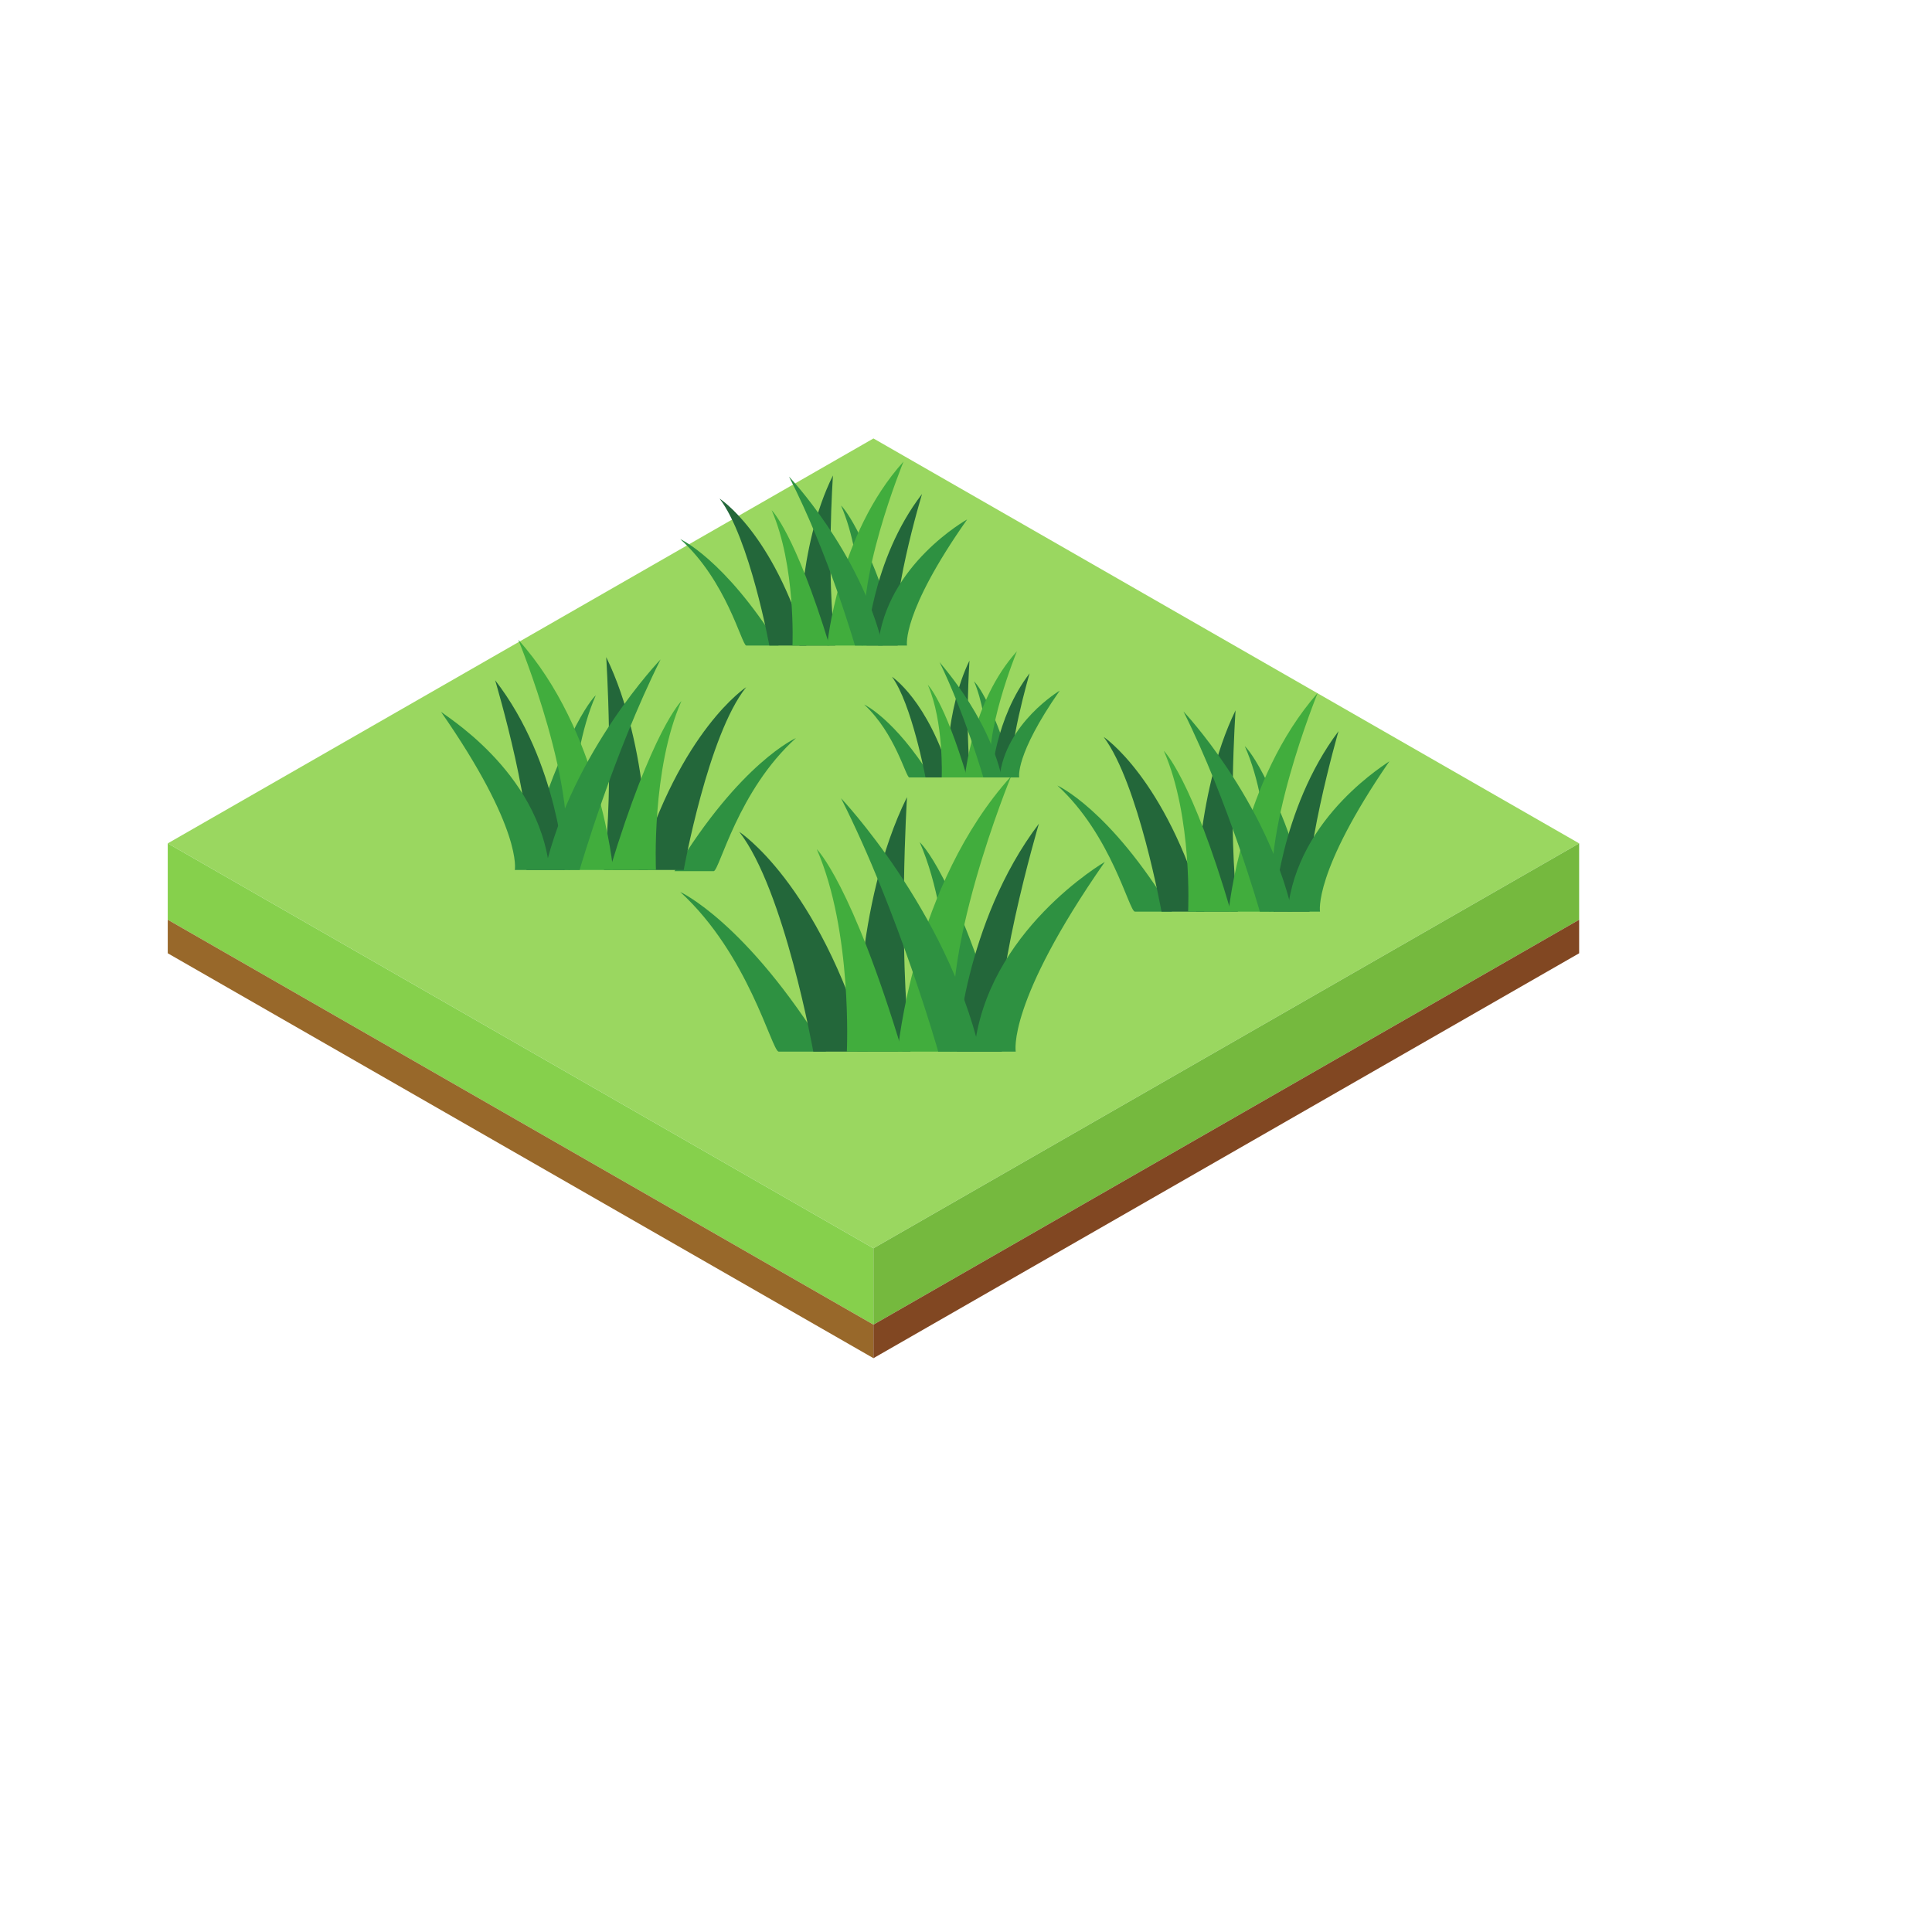 <?xml version="1.0" encoding="utf-8"?>
<!-- Generator: Adobe Illustrator 26.1.0, SVG Export Plug-In . SVG Version: 6.00 Build 0)  -->
<svg version="1.1" id="Layer_1" xmlns="http://www.w3.org/2000/svg" xmlns:xlink="http://www.w3.org/1999/xlink" x="0px" y="0px"
	 viewBox="0 0 167 167" style="enable-background:new 0 0 167 167;" xml:space="preserve">
<style type="text/css">
	.st0{fill:#9AD760;}
	.st1{fill:#86D04C;}
	.st2{fill:#98682A;}
	.st3{fill:#75B93E;}
	.st4{fill:#814722;}
	.st5{fill:#2E9141;}
	.st6{fill:#23673A;}
	.st7{fill:#41AD3D;}
</style>
<g>
	<g>
		<path class="st0" d="M75.5,107.9l-61-35l61-35l61,35L75.5,107.9"/>
	</g>
</g>
<g>
	<g>
		<path class="st1" d="M75.5,107.9l-61-35v6.6l61,35V107.9"/>
	</g>
</g>
<g>
	<g>
		<path class="st2" d="M75.5,117.4l-61-35v-2.9l61,35V117.4"/>
	</g>
</g>
<g>
	<g>
		<path class="st3" d="M75.5,107.9l61-35v6.6l-61,35V107.9"/>
	</g>
</g>
<g>
	<g>
		<path class="st4" d="M75.5,117.4l61-35v-2.9l-61,35V117.4"/>
	</g>
</g>
<g>
	<g>
		<path class="st5" d="M91.4,67.9c4.7,4.3,6.2,10.9,6.7,10.9h3.2C95.9,69.9,91.4,67.9,91.4,67.9"/>
	</g>
</g>
<g>
	<g>
		<path class="st6" d="M100.4,78.8c0,0-2-11.1-5-15.1c0,0,5.3,3.5,8.7,15.1H100.4"/>
	</g>
</g>
<g>
	<g>
		<path class="st5" d="M109.7,78.8c0,0,0.4-8.7-2.1-14.3c0,0,2.4,2.1,5.8,13.7L109.7,78.8"/>
	</g>
</g>
<g>
	<g>
		<path class="st6" d="M103.4,78.8c0,0-0.2-10,3.4-17.4c0,0-0.7,10.1,0.2,17.4H103.4"/>
	</g>
</g>
<g>
	<g>
		<path class="st7" d="M106.2,78.8c0,0,1.1-11.4,7.7-18.9c0,0-5.2,12.7-3.7,18.9H106.2"/>
	</g>
</g>
<g>
	<g>
		<path class="st6" d="M110.1,78.8c0,0,0.5-8.8,5.6-15.6c0,0-3.4,11.8-2.5,15.6H110.1"/>
	</g>
</g>
<g>
	<g>
		<path class="st5" d="M111.7,78.8h-2.8c0,0-2.7-9.5-6.6-17.3C102.3,61.5,109.4,69,111.7,78.8"/>
	</g>
</g>
<g>
	<g>
		<path class="st5" d="M111.3,78.8h2.8c0,0-0.6-3.4,6-13C120.2,65.8,112.1,70.5,111.3,78.8"/>
	</g>
</g>
<g>
	<g>
		<path class="st7" d="M102.7,78.8c0,0,0.4-8.2-2.1-13.9c0,0,2.4,2.3,5.8,13.9H102.7"/>
	</g>
</g>
<g>
	<g>
		<path class="st5" d="M58.8,77.1c5.9,5.4,7.9,13.7,8.5,13.8h4.1C64.5,79.7,58.8,77.1,58.8,77.1"/>
	</g>
</g>
<g>
	<g>
		<path class="st6" d="M70.3,90.9c0,0-2.5-14-6.4-19c0,0,6.8,4.4,11.1,19H70.3"/>
	</g>
</g>
<g>
	<g>
		<path class="st5" d="M82.1,90.9c0,0,0.5-11-2.6-18.1c0,0,3,2.6,7.3,17.3L82.1,90.9"/>
	</g>
</g>
<g>
	<g>
		<path class="st6" d="M74.1,90.9c0,0-0.3-12.7,4.3-22c0,0-0.8,12.8,0.3,22H74.1"/>
	</g>
</g>
<g>
	<g>
		<path class="st7" d="M77.6,90.9c0,0,1.3-14.4,9.8-23.8c0,0-6.6,16-4.7,23.8H77.6"/>
	</g>
</g>
<g>
	<g>
		<path class="st6" d="M82.7,90.9c0,0,0.6-11.1,7.1-19.7c0,0-4.4,14.9-3.2,19.7H82.7"/>
	</g>
</g>
<g>
	<g>
		<path class="st5" d="M84.7,90.9h-3.6c0,0-3.4-12-8.4-21.9C72.7,69,81.8,78.6,84.7,90.9"/>
	</g>
</g>
<g>
	<g>
		<path class="st5" d="M84.2,90.9h3.6c0,0-0.8-4.2,7.7-16.4C95.5,74.5,85.2,80.5,84.2,90.9"/>
	</g>
</g>
<g>
	<g>
		<path class="st7" d="M73.2,90.9c0,0,0.5-10.4-2.6-17.5c0,0,3,2.9,7.4,17.5H73.2"/>
	</g>
</g>
<g>
	<g>
		<path class="st5" d="M74.7,60.9c2.7,2.5,3.6,6.3,3.9,6.3h1.9C77.3,62.1,74.7,60.9,74.7,60.9"/>
	</g>
</g>
<g>
	<g>
		<path class="st6" d="M80,67.2c0,0-1.2-6.4-2.9-8.7c0,0,3.1,2,5.1,8.7H80"/>
	</g>
</g>
<g>
	<g>
		<path class="st5" d="M85.4,67.2c0,0,0.2-5-1.2-8.3c0,0,1.4,1.2,3.4,7.9L85.4,67.2"/>
	</g>
</g>
<g>
	<g>
		<path class="st6" d="M81.8,67.2c0,0-0.1-5.8,2-10.1c0,0-0.4,5.9,0.1,10.1H81.8"/>
	</g>
</g>
<g>
	<g>
		<path class="st7" d="M83.4,67.2c0,0,0.6-6.6,4.5-10.9c0,0-3,7.3-2.2,10.9H83.4"/>
	</g>
</g>
<g>
	<g>
		<path class="st6" d="M85.7,67.2c0,0,0.3-5.1,3.3-9c0,0-2,6.8-1.5,9H85.7"/>
	</g>
</g>
<g>
	<g>
		<path class="st5" d="M86.6,67.2H85c0,0-1.6-5.5-3.8-10C81.1,57.2,85.3,61.6,86.6,67.2"/>
	</g>
</g>
<g>
	<g>
		<path class="st5" d="M86.4,67.2h1.7c0,0-0.4-1.9,3.5-7.5C91.6,59.7,86.9,62.5,86.4,67.2"/>
	</g>
</g>
<g>
	<g>
		<path class="st7" d="M81.4,67.2c0,0,0.2-4.8-1.2-8c0,0,1.4,1.3,3.4,8H81.4"/>
	</g>
</g>
<g>
	<g>
		<path class="st5" d="M68.8,63.8c-5,4.5-6.6,11.4-7.1,11.5h-3.4C64,65.9,68.8,63.8,68.8,63.8"/>
	</g>
</g>
<g>
	<g>
		<path class="st6" d="M59.1,75.2c0,0,2.1-11.7,5.4-15.8c0,0-5.7,3.7-9.3,15.8H59.1"/>
	</g>
</g>
<g>
	<g>
		<path class="st5" d="M49.3,75.2c0,0-0.4-9.2,2.2-15.1c0,0-2.5,2.2-6.2,14.4L49.3,75.2"/>
	</g>
</g>
<g>
	<g>
		<path class="st6" d="M56,75.2c0,0,0.2-10.6-3.6-18.4c0,0,0.7,10.7-0.2,18.4H56"/>
	</g>
</g>
<g>
	<g>
		<path class="st7" d="M53,75.2c0,0-1.1-12-8.2-19.9c0,0,5.5,13.3,3.9,19.9H53"/>
	</g>
</g>
<g>
	<g>
		<path class="st6" d="M48.8,75.2c0,0-0.5-9.3-6-16.4c0,0,3.7,12.4,2.7,16.4H48.8"/>
	</g>
</g>
<g>
	<g>
		<path class="st5" d="M47.1,75.2h3c0,0,2.9-10,7-18.2C57.1,57,49.5,64.9,47.1,75.2"/>
	</g>
</g>
<g>
	<g>
		<path class="st5" d="M47.5,75.2h-3c0,0,0.7-3.5-6.4-13.7C38,61.6,46.6,66.5,47.5,75.2"/>
	</g>
</g>
<g>
	<g>
		<path class="st7" d="M56.7,75.2c0,0-0.4-8.7,2.2-14.6c0,0-2.5,2.4-6.2,14.6H56.7"/>
	</g>
</g>
<g>
	<g>
		<path class="st5" d="M58.8,46.6c4,3.6,5.3,9.1,5.7,9.2h2.8C62.6,48.3,58.8,46.6,58.8,46.6"/>
	</g>
</g>
<g>
	<g>
		<path class="st6" d="M66.5,55.8c0,0-1.7-9.3-4.3-12.7c0,0,4.6,2.9,7.5,12.7H66.5"/>
	</g>
</g>
<g>
	<g>
		<path class="st5" d="M74.5,55.8c0,0,0.3-7.3-1.8-12.1c0,0,2,1.8,5,11.5L74.5,55.8"/>
	</g>
</g>
<g>
	<g>
		<path class="st6" d="M69.1,55.8c0,0-0.2-8.5,2.9-14.7c0,0-0.6,8.5,0.2,14.7H69.1"/>
	</g>
</g>
<g>
	<g>
		<path class="st7" d="M71.5,55.8c0,0,0.9-9.6,6.6-15.9c0,0-4.4,10.7-3.2,15.9H71.5"/>
	</g>
</g>
<g>
	<g>
		<path class="st6" d="M74.9,55.8c0,0,0.4-7.4,4.8-13.1c0,0-3,9.9-2.1,13.1H74.9"/>
	</g>
</g>
<g>
	<g>
		<path class="st5" d="M76.3,55.8h-2.4c0,0-2.3-8-5.7-14.6C68.2,41.2,74.3,47.6,76.3,55.8"/>
	</g>
</g>
<g>
	<g>
		<path class="st5" d="M75.9,55.8h2.5c0,0-0.5-2.8,5.2-10.9C83.6,44.9,76.6,48.8,75.9,55.8"/>
	</g>
</g>
<g>
	<g>
		<path class="st7" d="M68.5,55.8c0,0,0.3-6.9-1.8-11.7c0,0,2,1.9,5,11.7H68.5"/>
	</g>
</g>
</svg>
